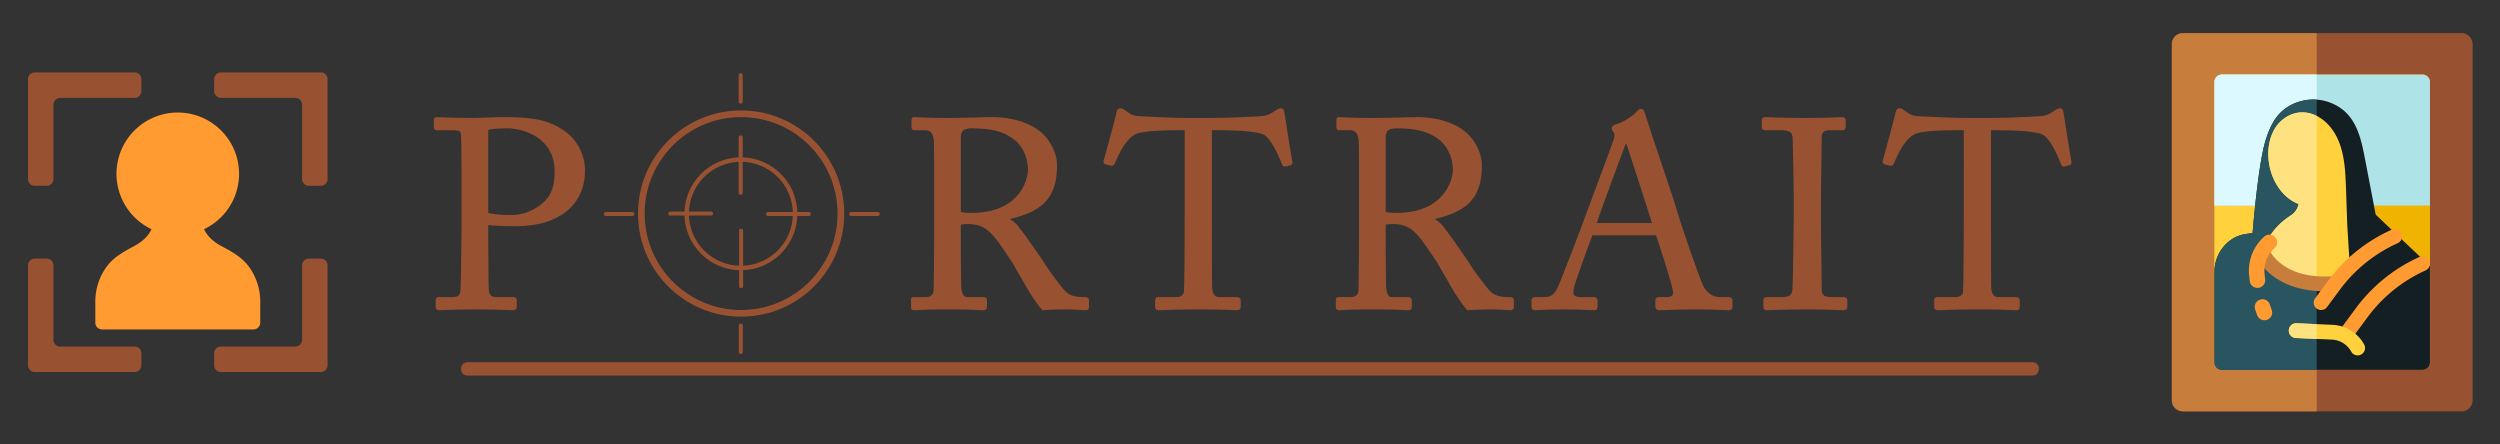 <svg xmlns="http://www.w3.org/2000/svg" viewBox="0 0 5625 1000"><rect x="0" y="0" width="5625" height="1000" fill="#333333" stroke="none"/><defs><style>.cls-1,.cls-4{fill:#995231;}.cls-1,.cls-2,.cls-3{stroke:#995231;stroke-miterlimit:10;}.cls-1{stroke-width:6px;}.cls-14,.cls-2,.cls-3{fill:none;}.cls-2{stroke-width:10px;}.cls-3{stroke-width:15px;}.cls-5{fill:#c77d3c;}.cls-6{fill:#f0b400;}.cls-7{fill:#ffd23d;}.cls-8{fill:#aee3e8;}.cls-9{fill:#dbf9ff;}.cls-10{fill:#141f24;}.cls-11{fill:#295561;}.cls-12{fill:#ff9b30;}.cls-13{fill:#ffe280;}</style></defs><title>logo_portrait</title><g id="Texte"><path class="cls-1" d="M1095.543,534.197c0,28.2.6,109.802,1.2,118.201,1.199,13.2,7.196,19.2,19.791,19.2h38.382c4.198,0,4.797,1.801,4.797,4.2v14.4c0,3-.6,4.8-5.397,4.8-8.396,0-26.987-1.8-83.36-1.8-52.775,0-76.164,1.8-82.761,1.8-4.198,0-4.798-1.8-4.798-4.2v-15c0-3,.6-4.2,3.599-4.2h25.788c20.39,0,24.588-3,26.387-19.2.6-6,2.399-99.601,2.399-169.201v-69.001c0-39.6-.6-105.001-1.2-111.001-1.2-12-7.197-13.2-23.389-13.2H982.797c-2.999,0-3.598-1.2-3.598-4.8V270.795c0-3,.6-4.2,3.598-4.202,6.597,0,28.187,1.8,85.159,1.8,10.795,0,46.178-1.8,65.969-1.798,67.768,0,99.553,6.6,133.737,30,28.187,19.2,45.578,52.8,45.578,87.001,0,75.601-56.973,122.401-152.328,122.401-22.189,0-46.178-.6-65.369-3Zm0-52.8c11.995,3.6,31.785,5.4,55.174,5.4,36.582,0,68.967-19.8,84.56-40.8,13.194-17.4,15.593-39.6,15.593-60.601,0-78.601-73.166-99.601-108.549-99.601-10.195,0-34.783,0-46.778,4.2Z"/><path class="cls-1" d="M2104.851,420.196c0-44.4,0-82.801-.6-100.201-.6-19.8-7.796-30-22.789-30h-23.989c-2.999,0-3.598-1.8-3.598-4.2v-15c0-3,.6-4.2,3.598-4.202,5.397,0,23.988,1.8,74.365,1.8,33.584,0,89.357-1.8,100.153-1.798,49.776,0,89.357,15,112.147,36.601,19.791,19.2,31.185,46.2,31.185,68.4,0,75.001-34.184,103.201-110.947,120.001v1.2c14.393,5.4,22.789,16.2,27.587,22.8,7.196,7.8,49.776,69,54.574,76.801,2.999,6,41.38,60.601,52.775,69,12.594,9.001,26.387,10.2,43.18,10.2,4.198,0,4.797,2.4,4.797,4.801v13.2c0,3.6-.6,5.399-4.799,5.399-4.798,0-20.391-1.8-46.778-1.8-17.392,0-39.581,1.2-48.576,1.8-6.597-6-19.791-26.4-25.188-34.2-4.798-7.2-37.183-64.2-40.181-69.001-2.399-4.2-31.185-47.4-38.382-55.8-15.593-18.601-29.986-34.801-64.77-34.801a85.625,85.625,0,0,0-19.791,1.8v33.601c0,35.4.6,102.601,1.2,111.602,1.199,12.6,5.997,23.399,14.993,23.399h37.782c4.198,0,4.798,1.801,4.798,4.801v13.2c0,4.199-.6,5.399-6.598,5.399-6.597,0-21.59-1.8-78.562-1.8-54.574,0-68.368,1.8-74.964,1.8-4.798,0-4.798-1.8-4.798-4.8V676.399c0-3,0-4.801,2.999-4.801h24.588c13.194,0,23.389-4.199,23.389-20.399,1.199-59.401,1.199-115.802,1.199-172.802Zm53.975,59.401c8.996,1.8,15.593,2.4,26.987,2.4,109.148,0,130.138-75.001,130.138-100.201,0-27.6-12.594-54-29.985-68.4-23.389-18.601-49.777-27.601-99.553-27.601-7.196,0-14.993,1.2-20.39,4.8-4.198,3-7.197,9.6-7.197,19.2Z"/><path class="cls-1" d="M2668.577,289.995H2653.584c-19.191,0-71.367,0-94.755,7.2-26.987,8.4-44.979,50.4-53.375,69.601-1.199,3-2.999,3.6-5.997,3l-10.795-3c-1.799-.6-3.598-1.2-2.399-4.8,5.998-21.601,26.987-99.001,28.187-105.602,1.199-7.8,3.598-9.6,5.997-9.6a10.466,10.466,0,0,1,7.197,2.4l7.796,5.4c10.795,7.8,16.792,9.6,34.184,10.2,31.785,1.2,56.973,3.6,113.346,3.6h28.787c65.369,0,91.157-2.4,120.542-3.6,13.194-.6,20.99-2.4,31.186-8.4l11.395-7.2c2.998-1.8,4.798-2.4,7.197-2.4,2.998,0,4.197,1.8,5.396,9.6,1.199,7.2,12.594,81.601,17.393,108.001.6,3-.6,4.2-3.599,4.8l-9.596,2.4c-2.398.6-2.999,0-4.798-4.2-4.797-11.4-22.789-57.601-42.58-67.201-17.991-9-74.364-10.2-103.75-10.2h-16.792v171.002c0,8.4,0,176.401.6,186.602,1.2,15,5.998,24,20.391,24h37.782c5.397,0,5.998,1.801,5.998,6v12.601c0,3-.6,4.8-5.998,4.8-5.998,0-25.188-1.8-83.96-1.8-57.573,0-82.761,1.8-91.156,1.8-4.798,0-5.397-2.399-5.397-6V677.599c0-4.199.6-6,4.198-6h40.781c11.994,0,19.191-7.2,19.791-14.399,1.799-17.4,1.799-201.603,1.799-213.002Z"/><path class="cls-1" d="M3060.781,420.196c0-44.4,0-82.801-.6-100.201-.6-19.8-7.797-30-22.789-30H3013.404c-2.999,0-3.599-1.8-3.599-4.2v-15c0-3,.6-4.2,3.599-4.202,5.396,0,23.988,1.8,74.364,1.8,33.584,0,89.357-1.8,100.153-1.798,49.775,0,89.357,15,112.146,36.601,19.791,19.2,31.186,46.2,31.186,68.4,0,75.001-34.184,103.201-110.947,120.001v1.2c14.393,5.4,22.789,16.2,27.586,22.8,7.197,7.8,49.777,69,54.574,76.801,2.999,6,41.381,60.601,52.775,69,12.594,9.001,26.387,10.2,43.18,10.2,4.197,0,4.797,2.4,4.797,4.801v13.2c0,3.6-.6,5.399-4.799,5.399-4.797,0-20.391-1.8-46.777-1.8-17.392,0-39.581,1.2-48.576,1.8-6.597-6-19.79-26.4-25.188-34.2-4.798-7.2-37.183-64.2-40.182-69.001-2.398-4.2-31.185-47.4-38.381-55.8-15.594-18.601-29.986-34.801-64.77-34.801a85.627,85.627,0,0,0-19.791,1.8v33.601c0,35.4.6,102.601,1.199,111.602,1.199,12.6,5.998,23.399,14.993,23.399h37.782c4.197,0,4.798,1.801,4.798,4.801v13.2c0,4.199-.601,5.399-6.598,5.399-6.597,0-21.59-1.8-78.562-1.8-54.574,0-68.368,1.8-74.964,1.8-4.799,0-4.799-1.8-4.799-4.8V676.399c0-3,0-4.801,2.999-4.801h24.589c13.193,0,23.389-4.199,23.389-20.399,1.199-59.401,1.199-115.802,1.199-172.802Zm53.975,59.401c8.996,1.8,15.593,2.4,26.987,2.4,109.148,0,130.138-75.001,130.138-100.201,0-27.6-12.594-54-29.985-68.4-23.389-18.601-49.776-27.601-99.553-27.601-7.196,0-14.993,1.2-20.39,4.8-4.199,3-7.197,9.6-7.197,19.2Z"/><path class="cls-1" d="M3580.73,526.397c-5.998,15-38.982,106.201-41.98,118.802-.6,4.199-1.799,10.199-1.799,13.199,0,8.4,7.196,13.2,20.39,13.2h28.187c4.198,0,5.998,1.2,5.998,4.2v13.801c0,4.199-1.8,5.399-4.799,5.399-8.396,0-32.984-1.8-68.367-1.8-43.779,0-56.973,1.8-65.369,1.8-2.998,0-4.197-1.2-4.197-4.8V675.799c0-3,2.398-4.2,4.797-4.2h20.99c17.992,0,26.388-8.399,34.783-27.6,4.198-9.601,47.978-120.602,65.369-169.802,4.198-12,52.775-141.001,58.173-157.201,1.8-6,4.798-13.8.6-20.4-1.799-2.4-4.198-5.4-4.198-7.8,0-1.8,1.199-4.2,5.398-5.4,16.791-3.6,43.179-21.6,49.775-30,2.999-3,4.798-5.4,7.797-5.4,3.598,0,4.797,3.6,6.597,10.2,11.395,37.8,58.173,172.202,69.567,210.602,13.793,46.801,52.775,158.401,61.171,175.802,10.194,19.8,25.788,27,40.78,27h19.791c3.598,0,4.798,1.801,4.798,4.2v15c0,3-1.8,4.2-5.999,4.2-10.795,0-23.389-1.8-71.965-1.8-49.777,0-70.768,1.8-84.56,1.8-2.999,0-4.798-1.8-4.798-5.399V675.799c0-3.6,1.799-4.2,5.397-4.2h14.993c16.792,0,22.189-6,17.991-22.8-4.798-21.601-29.386-98.401-37.782-122.401Zm140.333-21.601c-5.397-18-53.975-168.001-56.974-177.001-1.799-4.2-2.998-8.4-4.797-8.4-2.398,0-4.798,4.2-6.598,9-2.998,7.8-59.971,161.402-64.169,176.401Z"/><path class="cls-1" d="M4038.908,441.797c0-14.4-1.8-122.401-2.399-131.401-1.2-14.4-7.196-20.4-29.985-20.4h-34.784c-2.999,0-4.798-1.2-4.798-3.6v-16.2c0-2.4,1.799-3.6,4.198-3.602,7.196,0,37.782,1.8,93.556,1.8,53.374,0,72.564-1.8,80.962-1.798,2.999,0,4.198,1.8,4.198,4.2v15c0,3-1.8,4.2-4.799,4.2h-28.186c-11.994,0-20.99,4.8-20.99,16.8,0,6-1.799,138.601-1.799,145.801v46.2c0,6,1.799,144.602,1.799,151.202,0,18.6,8.996,21.6,28.187,21.6h24.589c2.998,0,4.797,1.2,4.797,4.2v15.601q0,3.599-5.398,3.6c-7.195,0-31.185-1.8-83.359-1.8-56.973,0-82.761,1.8-89.357,1.8-2.999,0-4.798-1.2-4.798-3.6V675.199c0-2.4,1.799-3.601,4.798-3.601h33.584c11.994,0,24.588-1.8,26.987-17.399,1.199-9,2.999-138.602,2.999-170.402Z"/><path class="cls-1" d="M4421.514,289.995h-14.993c-19.191,0-71.366,0-94.755,7.2-26.988,8.4-44.979,50.4-53.375,69.601-1.199,3-2.999,3.6-5.998,3l-10.795-3c-1.799-.6-3.598-1.2-2.398-4.8,5.998-21.601,26.987-99.001,28.188-105.602,1.199-7.8,3.598-9.6,5.996-9.6a10.466,10.466,0,0,1,7.197,2.4l7.796,5.4c10.795,7.8,16.792,9.6,34.185,10.2,31.784,1.2,56.973,3.6,113.346,3.6h28.787c65.369,0,91.156-2.4,120.543-3.6,13.193-.6,20.989-2.4,31.185-8.4l11.395-7.2c2.999-1.8,4.798-2.4,7.196-2.4,2.999,0,4.198,1.8,5.398,9.6,1.199,7.2,12.594,81.601,17.391,108.001.6,3-.6,4.2-3.598,4.8l-9.596,2.4c-2.398.6-2.998,0-4.797-4.2-4.799-11.4-22.79-57.601-42.58-67.201-17.992-9-74.365-10.2-103.752-10.2h-16.791v171.002c0,8.4,0,176.401.6,186.602,1.199,15,5.997,24,20.391,24H4535.459c5.397,0,5.998,1.801,5.998,6v12.601c0,3-.601,4.8-5.998,4.8-5.998,0-25.188-1.8-83.961-1.8-57.572,0-82.76,1.8-91.156,1.8-4.797,0-5.396-2.399-5.396-6V677.599c0-4.199.6-6,4.197-6h40.781c11.994,0,19.19-7.2,19.79-14.399,1.8-17.4,1.8-201.603,1.8-213.002Z"/></g><g id="focus"><circle class="cls-2" cx="1667" cy="481" r="122"/><circle class="cls-3" cx="1667.5" cy="480.5" r="224.5"/><path class="cls-4" d="M1671,229V169c0-5.791-9-5.801-9,0v60c0,5.791,9,5.801,9,0Z"/><path class="cls-4" d="M1363,486h60c5.791,0,5.801-9,0-9h-60c-5.791,0-5.801,9,0,9Z"/><path class="cls-4" d="M1915,486h60c5.791,0,5.801-9,0-9h-60c-5.791,0-5.801,9,0,9Z"/><path class="cls-4" d="M1671.274,792.283v-60c0-5.791-9-5.801-9,0v60c0,5.791,9,5.801,9,0Z"/><path class="cls-4" d="M1671,434V309c0-5.791-9-5.801-9,0V434c0,5.791,9,5.801,9,0Z"/><path class="cls-4" d="M1672,644V519c0-5.791-9-5.801-9,0V644c0,5.791,9,5.801,9,0Z"/><path class="cls-4" d="M1728,486h92c5.791,0,5.801-9,0-9h-92c-5.791,0-5.801,9,0,9Z"/><path class="cls-4" d="M1508,485h92c5.791,0,5.801-9,0-9h-92c-5.791,0-5.801,9,0,9Z"/></g><g id="soulignage"><path class="cls-4" d="M1051.896,845H4573.104c19.304,0,19.336-30,0-30H1051.896c-19.304,0-19.336,30,0,30Z"/></g><g id="icons"><g id="Portrait"><path class="cls-4" d="M5538.442,74.5H4911.558a24.932,24.932,0,0,0-24.932,24.932V900.568A24.932,24.932,0,0,0,4911.558,925.5h626.884a24.932,24.932,0,0,0,24.932-24.932V99.432A24.932,24.932,0,0,0,5538.442,74.5Z"/><path class="cls-5" d="M5212.582,74.5H4911.558a24.932,24.932,0,0,0-24.932,24.932V900.568A24.932,24.932,0,0,0,4911.558,925.5h301.025l0-851Z"/><path class="cls-6" d="M5450.771,167.859H4999.229a16.622,16.622,0,0,0-16.621,16.621V815.52A16.622,16.622,0,0,0,4999.229,832.141H5450.771a16.622,16.622,0,0,0,16.621-16.621V184.48A16.622,16.622,0,0,0,5450.771,167.859Z"/><path class="cls-7" d="M5212.582,167.859H4999.229a16.622,16.622,0,0,0-16.621,16.621V815.52A16.622,16.622,0,0,0,4999.229,832.141H5212.582Z"/><path class="cls-8" d="M5467.392,462.514V184.48A16.622,16.622,0,0,0,5450.771,167.859H4999.229a16.622,16.622,0,0,0-16.621,16.621V462.514l484.784,0Z"/><path class="cls-9" d="M5212.582,167.859H4999.229a16.622,16.622,0,0,0-16.621,16.621V462.514H5212.582Z"/><path class="cls-10" d="M5345.297,482.93h0q-11.129-58.028-22.261-116.058c-4.511-23.516-8.831-47.33-16.824-68.737h0c-11.111-29.755-29.333-54.85-65.153-67.942-39.234-14.342-87.065-3.424-114.458,28.115-14.306,16.47-22.726,37.208-29.168,58.051C5080.094,372.463,5068.315,524.789,5068.315,524.789c-15.971,1.142-31.61,3.618-46.414,13.367a87.785,87.785,0,0,0-39.292,72.795V815.522a16.622,16.622,0,0,0,16.621,16.621H5450.771a16.622,16.622,0,0,0,16.621-16.621v-216.779Z"/><path class="cls-11" d="M5212.582,224.221c-31.951-2.159-64.975,9.9-85.981,34.085-14.306,16.47-22.726,37.208-29.168,58.051C5080.094,372.461,5068.315,524.787,5068.315,524.787c-15.971,1.142-31.61,3.618-46.414,13.367a87.785,87.785,0,0,0-39.292,72.795V815.52a16.622,16.622,0,0,0,16.621,16.621h213.353Z"/><path class="cls-12" d="M5465.936,586.46a16.618,16.618,0,0,0-21.963-8.375,362.885,362.885,0,0,0-143.162,115.207l-28.831,38.995a16.621,16.621,0,1,0,26.732,19.761l28.831-38.993a328.518,328.518,0,0,1,42.043-46.72l1.14-1.027a329.356,329.356,0,0,1,86.839-56.886A16.619,16.619,0,0,0,5465.936,586.46Z"/><path class="cls-7" d="M5281.228,504.69s-2.31-68.604-2.493-73.65c-1.518-42.046-2.246-86.882-22.169-125.035-11.856-22.703-31.311-42.307-55.747-49.978-36.232-11.374-72.061,8.967-87.231,42.4-10.225,22.538-12.637,49.832-6.795,76.854s19.319,50.882,37.943,67.181a87.589,87.589,0,0,0,27.237,16.513,40.205,40.205,0,0,1-17.593,25.803l-.349.224A156.443,156.443,0,0,0,5094.062,555.29l-5.292,12.457,46.855,52.569,103.997,17.143,47.887-30.543Z"/><path class="cls-13" d="M5212.582,260.801a78.83,78.83,0,0,0-11.763-4.775c-36.232-11.374-72.061,8.967-87.231,42.4-10.225,22.538-12.637,49.832-6.795,76.854s19.319,50.882,37.943,67.181a87.589,87.589,0,0,0,27.237,16.513,40.205,40.205,0,0,1-17.593,25.803l-.349.224a156.443,156.443,0,0,0-59.967,70.287l-5.292,12.457,46.855,52.569,70.304,11.588,6.65,1.097.002-372.199Z"/><path class="cls-5" d="M5241.643,621.961c-78.126,3.258-114.96-28.48-131.335-51.682l-1.815-3.188a8.634,8.634,0,0,0-15.584,1.23l-2.43,6.451a29.652,29.652,0,0,0,6.343,31.01q1.571,1.633,3.246,3.264c22.121,21.534,62.455,46.385,130.771,46.385q5.635,0,11.527-.231c8.906-.352,16.417-7.361,16.588-16.274A16.575,16.575,0,0,0,5241.643,621.961Z"/><path class="cls-12" d="M5119.174,533.779a17.416,17.416,0,0,0-24.588-1.446,103.135,103.135,0,0,0-33.859,89.481l1.291,10.644a17.416,17.416,0,0,0,34.579-4.192l-1.291-10.644a68.302,68.302,0,0,1,22.42-59.256A17.415,17.415,0,0,0,5119.174,533.779Z"/><path class="cls-12" d="M5107.037,684.875a17.417,17.417,0,0,0-32.865,11.545l4.355,12.396a17.417,17.417,0,1,0,32.865-11.543Z"/><path class="cls-7" d="M5319.282,774.928a85.633,85.633,0,0,0-70.809-44.028l-81.269-3.617a16.622,16.622,0,1,0-1.478,33.211l81.269,3.617a52.191,52.191,0,0,1,43.158,26.835,16.621,16.621,0,1,0,29.128-16.018Z"/><path class="cls-13" d="M5212.591,729.305l-45.386-2.019a16.622,16.622,0,1,0-1.478,33.211l46.862,2.086Z"/><path class="cls-12" d="M5403.145,525.229a16.618,16.618,0,0,0-21.963-8.375A362.885,362.885,0,0,0,5238.019,632.061l-28.831,38.995a16.621,16.621,0,1,0,26.732,19.761l28.831-38.993a328.518,328.518,0,0,1,42.043-46.72l1.14-1.027a329.356,329.356,0,0,1,86.839-56.886A16.619,16.619,0,0,0,5403.145,525.229Z"/></g><g id="portrait_focus"><path class="cls-4" d="M78.266,163A15.266,15.266,0,0,0,63,178.266v224.569A15.266,15.266,0,0,0,78.266,418.101h26.716A15.266,15.266,0,0,0,120.248,402.835V235.514A15.266,15.266,0,0,1,135.514,220.248H302.836a15.266,15.266,0,0,0,15.266-15.266V178.266A15.266,15.266,0,0,0,302.836,163Z"/><path class="cls-4" d="M737,309.634V178.266A15.266,15.266,0,0,0,721.734,163H497.165A15.266,15.266,0,0,0,481.899,178.266v26.716A15.266,15.266,0,0,0,497.165,220.248h167.321A15.266,15.266,0,0,1,679.752,235.514V402.836a15.266,15.266,0,0,0,15.266,15.266h26.716A15.266,15.266,0,0,0,737,402.836Z"/><path class="cls-4" d="M78.266,837h224.569A15.265,15.265,0,0,0,318.101,821.734V795.018A15.265,15.265,0,0,0,302.835,779.752H135.514A15.265,15.265,0,0,1,120.248,764.486V597.165A15.265,15.265,0,0,0,104.982,581.899H78.266A15.265,15.265,0,0,0,63,597.165V821.734A15.265,15.265,0,0,0,78.266,837Z"/><path class="cls-4" d="M497.164,837H721.734A15.265,15.265,0,0,0,737,821.734V597.165A15.265,15.265,0,0,0,721.734,581.899H695.018A15.265,15.265,0,0,0,679.752,597.165v167.321A15.265,15.265,0,0,1,664.486,779.752H497.164a15.265,15.265,0,0,0-15.266,15.266v26.716A15.265,15.265,0,0,0,497.164,837Z"/><path class="cls-12" d="M570.265,741.255a15.266,15.266,0,0,0,15.266-15.266v-48.054a132.815,132.815,0,0,0-22.89-74.193c-16.597-24.504-39.808-36.795-64.948-50.275-16.19-8.681-31.242-21.332-38.523-37.837a137.897,137.897,0,1,0-118.338-.001c-7.281,16.505-22.334,29.156-38.523,37.837-25.141,13.48-48.352,25.772-64.948,50.275a132.821,132.821,0,0,0-22.89,74.193v48.054A15.266,15.266,0,0,0,229.736,741.255H570.265Z"/></g></g><g id="Ancrage"><rect class="cls-14" x="5624" y="999" width="1" height="1"/><rect class="cls-14" x="5624" width="1" height="1"/><rect class="cls-14" y="999" width="1" height="1"/><rect class="cls-14" width="1" height="1"/></g></svg>